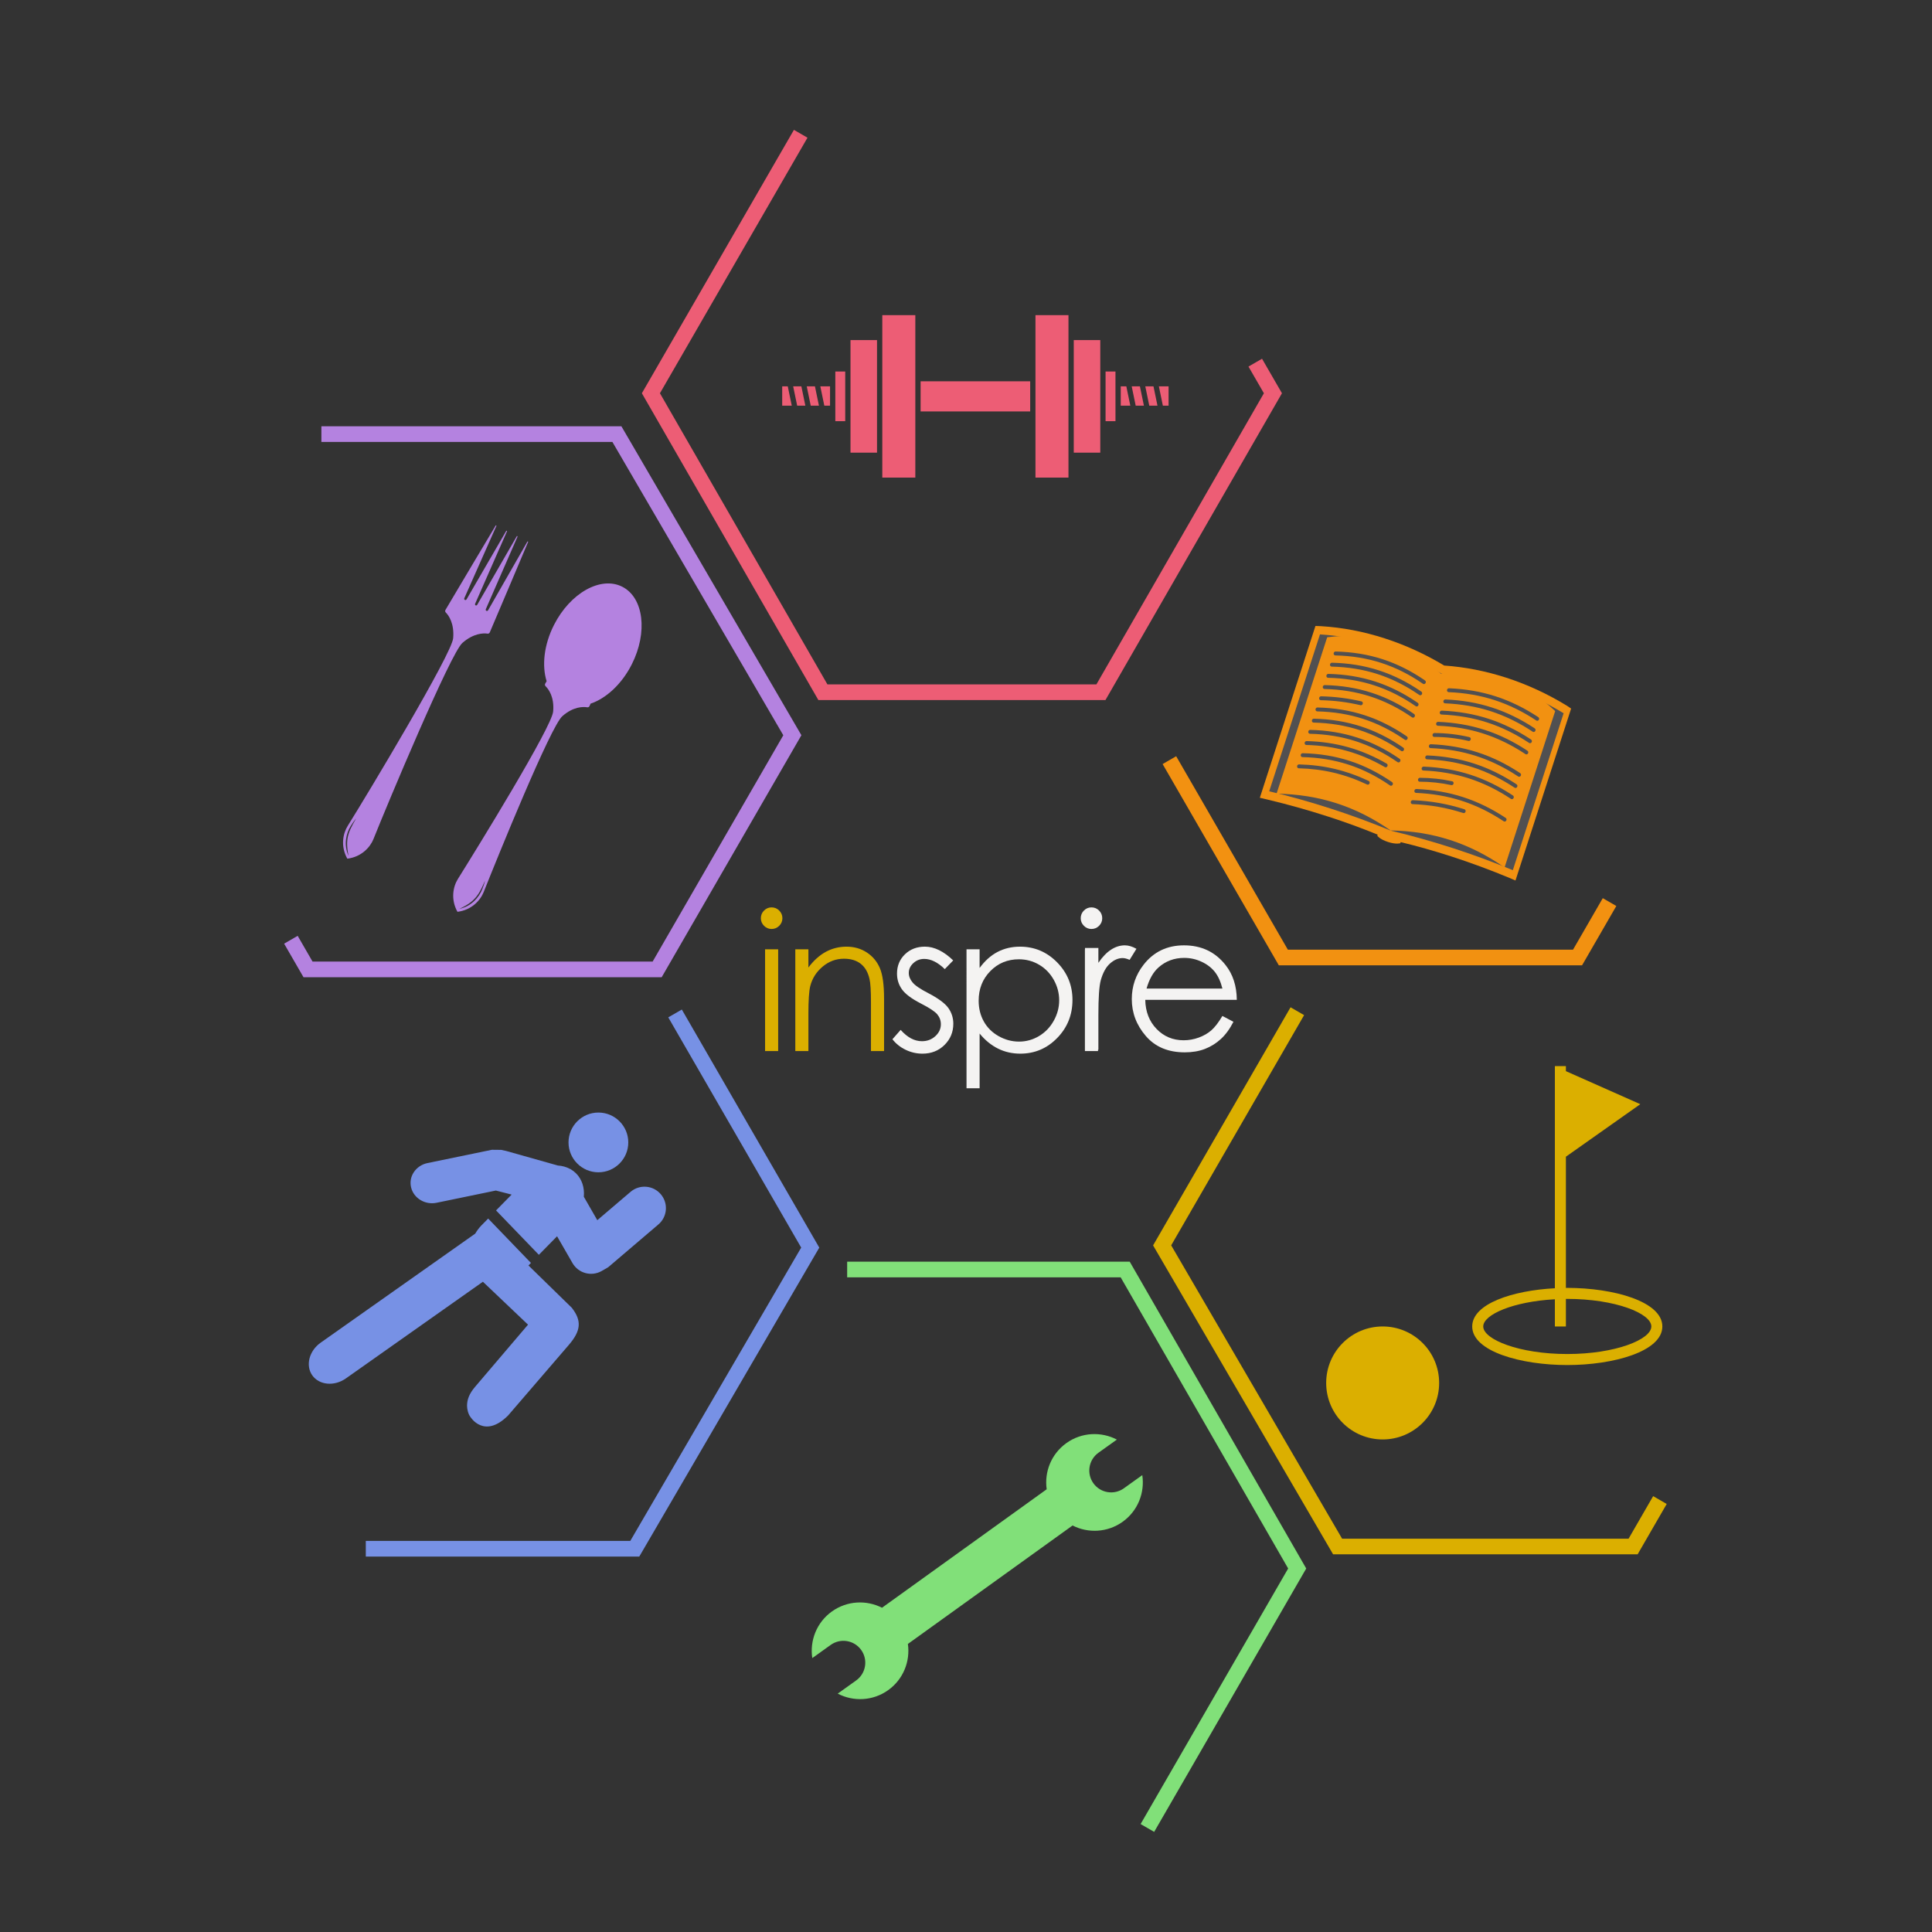 <?xml version="1.0" encoding="utf-8"?>
<!-- Generator: Adobe Illustrator 16.0.4, SVG Export Plug-In . SVG Version: 6.00 Build 0)  -->
<!DOCTYPE svg PUBLIC "-//W3C//DTD SVG 1.1//EN" "http://www.w3.org/Graphics/SVG/1.1/DTD/svg11.dtd">
<svg version="1.1" id="Layer_1" xmlns="http://www.w3.org/2000/svg" xmlns:xlink="http://www.w3.org/1999/xlink" x="0px" y="0px"
	 width="864px" height="864px" viewBox="0 0 864 864" enable-background="new 0 0 864 864" xml:space="preserve">
<rect x="0" y="0" width="864" height="864" fill="#333333" stroke="none"/>
<polyline fill="none" stroke="#ED5D75" stroke-width="7" stroke-miterlimit="10" points="358.077,59.827 291.087,175.863 
	368.001,309.566 430.174,309.566 492.341,309.566 569.257,175.863 561.357,162.181 "/>
<polyline fill="none" stroke="#81E079" stroke-width="7" stroke-miterlimit="10" points="378.854,567.738 441.031,567.738 
	503.199,567.738 580.112,701.439 513.117,817.475 "/>
<polyline fill="none" stroke="#DBAF00" stroke-width="7" stroke-miterlimit="10" points="580.173,452.219 519.713,556.934 
	598.183,691.604 730.331,691.604 742.328,670.83 "/>
<polyline fill="none" stroke="#F29111" stroke-width="7" stroke-miterlimit="10" points="522.96,339.939 573.911,428.191 
	705.491,428.191 719.797,403.412 "/>
<polyline fill="none" stroke="#7791E5" stroke-width="7" stroke-miterlimit="10" points="301.884,453.219 362.343,557.934 
	283.877,692.604 163.586,692.604 "/>
<polyline fill="none" stroke="#B482E0" stroke-width="7" stroke-miterlimit="10" points="143.725,194.131 275.877,194.131 
	354.343,328.804 293.884,433.521 137.749,433.521 130.094,420.26 "/>
<path fill="#DBAF00" d="M345.051,405.787c1.335,0,2.479,0.471,3.419,1.418c0.941,0.95,1.424,2.097,1.424,3.435
	c0,1.31-0.48,2.438-1.424,3.386c-0.938,0.942-2.084,1.418-3.419,1.418c-1.298,0-2.427-0.473-3.373-1.418
	c-0.938-0.95-1.416-2.076-1.416-3.386c0-1.342,0.476-2.485,1.416-3.435C342.624,406.26,343.75,405.787,345.051,405.787z
	 M342.149,424.528h5.854v45.503h-5.854V424.528z"/>
<path fill="#DBAF00" d="M355.664,424.528h5.855v8.147c2.341-3.122,4.939-5.455,7.782-7.009c2.844-1.538,5.938-2.312,9.282-2.312
	c3.402,0,6.422,0.862,9.061,2.592c2.631,1.73,4.577,4.057,5.828,6.984c1.261,2.931,1.883,7.492,1.883,13.682v23.42h-5.854v-21.705
	c0-5.247-0.216-8.741-0.651-10.5c-0.678-3.021-1.984-5.276-3.905-6.797c-1.923-1.52-4.437-2.282-7.528-2.282
	c-3.544,0-6.711,1.17-9.513,3.52c-2.809,2.338-4.655,5.236-5.549,8.692c-0.557,2.26-0.837,6.389-0.837,12.383v16.689h-5.853
	L355.664,424.528L355.664,424.528z"/>
<path fill="#F4F3F2" d="M426.274,429.501l-3.759,3.893c-3.139-3.042-6.196-4.562-9.184-4.562c-1.906,0-3.53,0.625-4.886,1.884
	c-1.352,1.252-2.035,2.719-2.035,4.388c0,1.478,0.562,2.886,1.678,4.224c1.109,1.37,3.467,2.974,7.044,4.812
	c4.36,2.265,7.322,4.435,8.883,6.526c1.538,2.116,2.309,4.504,2.309,7.152c0,3.737-1.313,6.899-3.938,9.49
	c-2.625,2.592-5.907,3.891-9.841,3.891c-2.63,0-5.135-0.573-7.519-1.717c-2.388-1.145-4.369-2.722-5.931-4.729l3.684-4.184
	c2.992,3.377,6.16,5.062,9.515,5.062c2.349,0,4.343-0.756,5.991-2.256c1.648-1.507,2.473-3.278,2.473-5.318
	c0-1.674-0.546-3.161-1.63-4.472c-1.089-1.281-3.556-2.896-7.378-4.854c-4.112-2.12-6.902-4.207-8.379-6.271
	c-1.481-2.065-2.225-4.418-2.225-7.068c0-3.462,1.183-6.329,3.543-8.619c2.354-2.278,5.341-3.429,8.945-3.429
	C417.812,423.354,422.028,425.404,426.274,429.501z"/>
<path fill="#F4F3F2" d="M432.23,424.528h5.854v8.362c2.308-3.179,4.973-5.568,7.977-7.154c3.013-1.59,6.371-2.382,10.079-2.382
	c6.457,0,11.988,2.324,16.579,6.984c4.6,4.661,6.897,10.262,6.897,16.816c0,6.69-2.274,12.376-6.836,17.043
	c-4.55,4.667-10.047,7.001-16.479,7.001c-3.623,0-6.957-0.752-9.986-2.261c-3.028-1.507-5.781-3.741-8.226-6.729v24.459h-5.854
	L432.23,424.528L432.23,424.528z M455.65,428.999c-5.067,0-9.33,1.767-12.795,5.306c-3.462,3.534-5.194,7.935-5.194,13.201
	c0,3.453,0.773,6.559,2.312,9.316c1.548,2.76,3.763,4.942,6.643,6.562c2.876,1.613,5.916,2.424,9.114,2.424
	c3.145,0,6.102-0.811,8.864-2.445c2.773-1.635,4.977-3.901,6.618-6.832c1.643-2.921,2.457-5.989,2.457-9.191
	c0-3.229-0.812-6.298-2.439-9.191c-1.63-2.896-3.826-5.139-6.574-6.743C461.906,429.8,458.899,428.999,455.65,428.999z"/>
<path fill="#F4F3F2" d="M488.097,405.787c1.333,0,2.464,0.471,3.412,1.418c0.944,0.95,1.415,2.097,1.415,3.435
	c0,1.31-0.471,2.438-1.415,3.386c-0.944,0.942-2.077,1.418-3.412,1.418c-1.311,0-2.435-0.473-3.378-1.418
	c-0.941-0.95-1.415-2.076-1.415-3.386c0-1.342,0.474-2.485,1.415-3.435C485.662,406.26,486.783,405.787,488.097,405.787z
	 M485.182,424.528h5.856v45.503h-5.856V424.528z"/>
<path fill="#F4F3F2" d="M485.217,423.933h5.984v6.657c1.777-2.623,3.66-4.587,5.646-5.879c1.979-1.294,4.038-1.949,6.189-1.949
	c1.617,0,3.347,0.518,5.188,1.552l-3.053,4.934c-1.228-0.527-2.259-0.794-3.098-0.794c-1.955,0-3.832,0.798-5.646,2.402
	c-1.811,1.606-3.19,4.102-4.142,7.464c-0.727,2.596-1.083,7.837-1.083,15.728v15.395h-5.984L485.217,423.933L485.217,423.933z"/>
<path fill="#F4F3F2" d="M546.668,454.346l4.933,2.594c-1.612,3.176-3.484,5.742-5.61,7.693c-2.122,1.956-4.507,3.435-7.154,4.455
	c-2.65,1.021-5.653,1.525-8.995,1.525c-7.429,0-13.233-2.435-17.419-7.305c-4.188-4.859-6.278-10.364-6.278-16.493
	c0-5.773,1.768-10.915,5.312-15.435c4.497-5.751,10.512-8.619,18.043-8.619c7.764,0,13.953,2.939,18.586,8.821
	c3.294,4.163,4.963,9.346,5.022,15.563h-40.942c0.102,5.282,1.795,9.618,5.057,13.004c3.267,3.371,7.3,5.063,12.106,5.063
	c2.318,0,4.574-0.403,6.767-1.208c2.185-0.803,4.055-1.878,5.582-3.206C543.219,459.469,544.881,457.318,546.668,454.346z
	 M546.668,442.09c-0.781-3.123-1.922-5.615-3.411-7.489c-1.496-1.864-3.47-3.382-5.931-4.517c-2.458-1.145-5.041-1.709-7.747-1.709
	c-4.465,0-8.308,1.433-11.521,4.303c-2.341,2.093-4.114,5.229-5.315,9.413L546.668,442.09L546.668,442.09z"/>
<g id="_x36__1_">
	<path fill="#DBAF00" d="M700.895,575.951c-0.201,0-0.412,0.02-0.616,0.02v-58.688l33.271-23.488l-33.271-14.77v-2.263h-4.928
		v99.355c-18.812,0.979-36.972,6.889-36.972,17.084c0,11.207,21.902,17.254,42.516,17.254c20.612,0,42.515-6.047,42.515-17.254
		C743.408,582.004,721.508,575.951,700.895,575.951z M700.895,605.525c-21.512,0-37.584-6.511-37.584-12.326
		c0-5.299,13.382-11.158,32.04-12.158v12.158h4.928v-12.308c0.209,0,0.402-0.018,0.616-0.018c21.512,0,37.593,6.506,37.593,12.318
		C738.482,599.023,722.404,605.525,700.895,605.525z"/>
	<path fill="#DBAF00" d="M618.335,593.201c-13.954,0-25.26,11.315-25.26,25.262c0,13.957,11.304,25.264,25.26,25.264
		c13.959,0,25.258-11.309,25.258-25.264C643.597,604.512,632.293,593.201,618.335,593.201z"/>
</g>
<g id="_x39__1_">
	<path fill="#ED5D75" d="M460.705,183.995c0-0.264,0-13.22,0-13.483c-0.264,0-48.744,0-49.005,0c0,0.261,0,13.217,0,13.483
		C411.961,183.995,460.441,183.995,460.705,183.995z"/>
	<path fill="#ED5D75" d="M377.99,188.353c0-0.261,0-21.938,0-22.201c-0.245,0-4.188,0-4.429,0c0,0.261,0,21.94,0,22.201
		C373.804,188.353,377.743,188.353,377.99,188.353z"/>
	<path fill="#ED5D75" d="M494.418,166.15c0,0.266-0.004,21.94-0.004,22.202c0.246,0,4.185,0,4.431,0
		c0-0.655-0.003-21.965-0.003-22.202C498.595,166.15,494.66,166.15,494.418,166.15z"/>
	<path fill="#ED5D75" d="M366.229,181.407c-0.062-0.301-1.741-8.429-1.781-8.631c-0.202,0-3.376,0-3.671,0
		c0.066,0.305,1.749,8.422,1.787,8.631C362.763,181.407,365.938,181.407,366.229,181.407z"/>
	<path fill="#ED5D75" d="M371.198,172.776c-0.245,0-4.043,0-4.345,0c0.068,0.305,1.746,8.427,1.786,8.633c0.192,0,2.33,0,2.56,0
		C371.198,181.154,371.198,173.034,371.198,172.776z"/>
	<path fill="#ED5D75" d="M354.078,181.407c-0.058-0.308-1.743-8.429-1.783-8.631c-0.188,0-2.259,0-2.489,0c0,0.257,0,8.378,0,8.631
		C350.049,181.407,353.788,181.407,354.078,181.407z"/>
	<path fill="#ED5D75" d="M360.156,181.407c-0.06-0.301-1.746-8.429-1.78-8.631c-0.201,0-3.374,0-3.667,0
		c0.066,0.305,1.747,8.422,1.789,8.631C356.689,181.407,359.865,181.407,360.156,181.407z"/>
	<path fill="#ED5D75" d="M501.204,172.776c0,0.261,0,8.378,0,8.633c0.241,0,3.979,0,4.277,0c-0.066-0.3-1.746-8.42-1.785-8.633
		C503.5,172.776,501.435,172.776,501.204,172.776z"/>
	<path fill="#ED5D75" d="M512.181,172.776c0.062,0.312,1.74,8.427,1.781,8.633c0.194,0,3.371,0,3.664,0
		c-0.062-0.3-1.747-8.42-1.784-8.633C515.643,172.776,512.474,172.776,512.181,172.776z"/>
	<path fill="#ED5D75" d="M518.254,172.776c0.066,0.312,1.749,8.427,1.782,8.633c0.2,0,2.329,0,2.562,0c0-0.251,0-8.368,0-8.633
		C522.357,172.776,518.55,172.776,518.254,172.776z"/>
	<path fill="#ED5D75" d="M506.102,172.776c0.069,0.312,1.747,8.427,1.788,8.633c0.194,0,3.373,0,3.67,0
		c-0.068-0.3-1.75-8.42-1.785-8.633C509.569,172.776,506.396,172.776,506.102,172.776z"/>
	<path fill="#ED5D75" d="M409.339,213.571c0-0.264,0-72.373,0-72.64c-0.258,0-14.511,0-14.767,0c0,0.132,0,72.387,0,72.64
		C394.828,213.571,409.079,213.571,409.339,213.571z"/>
	<path fill="#ED5D75" d="M392.208,202.42c0-0.264,0-50.072,0-50.336c-0.256,0-11.604,0-11.861,0c0,0.265,0,50.074,0,50.336
		C380.607,202.42,391.97,202.42,392.208,202.42z"/>
	<path fill="#ED5D75" d="M463.068,140.933c0,0.269,0,72.374,0,72.64c0.259,0,14.505,0,14.76,0c0-0.254,0-72.466,0-72.64
		C477.573,140.933,463.321,140.933,463.068,140.933z"/>
	<path fill="#ED5D75" d="M480.192,152.082c0,0.267,0.001,50.075,0.001,50.337c0.254,0,11.599,0,11.858,0c0-0.263,0-50.071,0-50.337
		C491.804,152.082,480.447,152.082,480.192,152.082z"/>
</g>
<g id="_x32_1_1_">
	<path fill="#7791E5" d="M267.605,524.256c7.372,0,13.366-5.994,13.366-13.357c0-7.372-5.996-13.364-13.366-13.364
		c-7.361,0-13.364,5.992-13.364,13.364C254.243,518.26,260.246,524.256,267.605,524.256z"/>
	<path fill="#7791E5" d="M295.508,534.064c-1.659-1.941-3.974-3.136-6.528-3.339c-2.557-0.198-5.032,0.604-6.982,2.265
		c0,0-11.939,10.178-14.882,12.682c-1.062-1.852-3.818-6.629-6.028-10.488c0.375-3.957-0.771-7.797-3.558-10.539
		c-0.704-0.688-1.483-1.268-2.308-1.754l0.041-0.039l-0.319-0.086c-1.662-0.918-3.513-1.41-5.438-1.532l-23.436-6.604l0.182,0.055
		l-2.245-0.475c0.249,0.041-4.022-0.023-4.022-0.023l-28.839,5.949c-2.559,0.531-4.805,2.058-6.162,4.188
		c-1.289,2.01-1.69,4.387-1.141,6.682c1.152,4.857,6.259,7.939,11.385,6.883c0,0,25.632-5.293,26.521-5.475
		c0.338,0.088,3.451,0.883,7.058,1.812l-6.967,7.078l19.143,19.854l8.142-8.289l6.898,11.981c2.633,4.584,8.495,6.16,13.068,3.537
		c0.013-0.037,2.867-1.649,2.867-1.649l22.476-19.162c1.948-1.658,3.136-3.978,3.34-6.529c0.016-0.258,0.026-0.514,0.026-0.776
		C297.8,537.992,297,535.82,295.508,534.064z"/>
	<path fill="#7791E5" d="M255.76,584.891l-19.424-18.965l1.111-1.131l-6.407-6.639l-1.904-1.979l-5.988-6.211l-2.021-2.1
		l-2.818-2.922l-3.053,3.104c-1.103,1.129-1.975,2.363-2.735,3.635l-69.097,48.748c-5.186,3.65-6.879,10.211-3.779,14.625
		c3.111,4.404,9.863,5.025,15.042,1.375l61.263-43.227c5.533,5.254,18.244,17.354,20.183,19.188
		c-2.254,2.642-23.788,27.938-23.788,27.938c-2.431,2.91-3.482,5.475-3.482,8.365c0,1.521,0.522,3.729,1.542,5.004
		c0,0,6.115,9.983,16.815-0.689l27.239-31.651c5.354-6.271,5.724-10.697,1.38-16.351L255.76,584.891z"/>
</g>
<g>
	<path fill="#F29111" d="M700.663,315.562c-8.658-5.278-17.604-9.433-27.097-12.508c-9.228-2.982-18.482-4.781-27.702-5.417
		c-8.461-5.089-17.363-9.167-26.604-12.157c-9.492-3.071-18.951-4.87-28.436-5.451l-2.548-0.104l-24.871,76.841l3.448,0.811
		c9.191,2.201,18.084,4.684,27.029,7.58c7.936,2.562,15.186,5.222,22.213,8.108l-0.166,0.498c0,0,1.074,1.562,4.781,2.765
		c3.715,1.204,5.52,0.572,5.52,0.572l0.165-0.504c7.392,1.78,14.578,3.806,22.507,6.363c8.943,2.897,17.299,5.996,26.041,9.601
		l2.788,1.21l24.883-76.896L700.663,315.562z"/>
</g>
<g>
	<path fill="#515051" d="M676.55,389.142c-17.728-7.312-35.834-13.172-54.479-17.632c7.564-23.391,15.139-46.782,22.71-70.174
		c19.176,1.17,38.128,7.657,54.479,17.633C691.691,342.362,684.121,365.753,676.55,389.142z"/>
</g>
<g>
	<path fill="#515051" d="M622.071,371.509c-17.727-7.311-35.833-13.171-54.477-17.632c7.566-23.393,15.14-46.784,22.707-70.171
		c19.181,1.168,38.13,7.655,54.479,17.632C637.212,324.73,629.638,348.12,622.071,371.509z"/>
</g>
<g>
	<g>
		<path fill="#F29111" d="M622.071,371.509c-15.604-10.917-32.148-16.269-51.188-16.564c7.547-23.317,15.09-46.638,22.642-69.95
			c20.007-2.646,36.418,2.917,51.185,16.563C637.164,324.875,629.621,348.194,622.071,371.509z"/>
	</g>
</g>
<g>
	<g>
		<path fill="#F29111" d="M621.661,371.376c19.039,0.293,35.584,5.648,51.188,16.565c7.545-23.318,15.094-46.636,22.637-69.95
			c-14.661-13.863-31.217-18.975-51.188-16.566C636.752,324.744,629.206,348.061,621.661,371.376z"/>
	</g>
</g>
<g>
	<g>
		<g>
			<path fill="#515051" d="M687.238,322.311c-0.066-0.021-0.123-0.05-0.179-0.091c-12.18-8.05-24.638-12.083-39.222-12.689
				c-0.447-0.021-0.775-0.424-0.741-0.905c0.041-0.48,0.438-0.851,0.888-0.833c14.864,0.62,27.562,4.729,39.974,12.936
				c0.374,0.249,0.473,0.781,0.225,1.195C687.974,322.269,687.584,322.42,687.238,322.311z"/>
		</g>
		<g>
			<path fill="#515051" d="M685.619,327.314c-0.065-0.021-0.124-0.052-0.182-0.088c-12.177-8.051-24.64-12.087-39.218-12.689
				c-0.445-0.021-0.776-0.425-0.737-0.905c0.039-0.479,0.435-0.854,0.882-0.834c14.86,0.621,27.569,4.731,39.976,12.939
				c0.38,0.245,0.479,0.777,0.229,1.191C686.355,327.277,685.96,327.424,685.619,327.314z"/>
		</g>
		<g>
			<path fill="#515051" d="M683.995,332.321c-0.062-0.023-0.12-0.05-0.179-0.087c-12.177-8.053-24.638-12.083-39.216-12.695
				c-0.448-0.02-0.78-0.421-0.741-0.9c0.039-0.479,0.438-0.854,0.886-0.836c14.862,0.621,27.562,4.732,39.973,12.939
				c0.372,0.248,0.474,0.782,0.226,1.198C684.731,332.283,684.347,332.434,683.995,332.321z"/>
		</g>
		<g>
			<path fill="#515051" d="M642.779,324.511c-0.345-0.107-0.576-0.459-0.54-0.866c0.04-0.48,0.435-0.853,0.883-0.837
				c14.86,0.617,27.562,4.731,39.973,12.938c0.377,0.25,0.477,0.787,0.229,1.199c-0.248,0.412-0.756,0.546-1.127,0.297
				c-12.172-8.052-24.64-12.085-39.217-12.69C642.913,324.543,642.845,324.536,642.779,324.511z"/>
		</g>
		<g>
			<path fill="#515051" d="M641.162,329.52c-0.331-0.109-0.563-0.444-0.541-0.839c0.022-0.479,0.405-0.868,0.854-0.868
				c5.287,0.015,10.56,0.637,15.662,1.838c0.439,0.1,0.692,0.564,0.577,1.035c-0.12,0.473-0.564,0.771-0.995,0.664
				c-4.995-1.179-10.152-1.781-15.322-1.796C641.308,329.553,641.236,329.543,641.162,329.52z"/>
		</g>
		<g>
			<path fill="#515051" d="M639.537,334.526c-0.343-0.113-0.573-0.468-0.538-0.874c0.032-0.478,0.436-0.854,0.876-0.832
				c14.864,0.619,27.575,4.729,39.978,12.937c0.381,0.248,0.479,0.783,0.225,1.193c-0.248,0.414-0.749,0.547-1.123,0.298
				c-12.177-8.047-24.635-12.081-39.216-12.692C639.673,334.559,639.604,334.547,639.537,334.526z"/>
		</g>
		<g>
			<path fill="#515051" d="M677.515,352.347c-0.062-0.021-0.122-0.049-0.184-0.089c-12.171-8.046-24.63-12.083-39.209-12.688
				c-0.451-0.021-0.783-0.428-0.746-0.903c0.042-0.482,0.438-0.855,0.883-0.835c14.864,0.621,27.572,4.729,39.979,12.937
				c0.372,0.248,0.476,0.784,0.22,1.196C678.25,352.309,677.859,352.459,677.515,352.347z"/>
		</g>
		<g>
			<path fill="#515051" d="M675.896,357.353c-0.063-0.021-0.123-0.05-0.184-0.089c-12.174-8.047-24.635-12.08-39.217-12.688
				c-0.449-0.02-0.78-0.425-0.739-0.903c0.032-0.479,0.438-0.853,0.88-0.84c14.866,0.625,27.572,4.736,39.979,12.938
				c0.376,0.247,0.476,0.781,0.223,1.195C676.633,357.312,676.24,357.466,675.896,357.353z"/>
		</g>
		<g>
			<path fill="#515051" d="M634.679,349.544c-0.332-0.105-0.562-0.441-0.541-0.835c0.021-0.48,0.406-0.871,0.857-0.871
				c4.864,0.016,9.729,0.541,14.454,1.565c0.438,0.09,0.694,0.549,0.587,1.021c-0.105,0.472-0.547,0.778-0.982,0.683
				c-4.625-1-9.382-1.517-14.143-1.528C634.825,349.579,634.751,349.567,634.679,349.544z"/>
		</g>
		<g>
			<path fill="#515051" d="M672.658,367.369c-0.063-0.021-0.125-0.049-0.187-0.086c-12.174-8.053-24.635-12.083-39.217-12.693
				c-0.447-0.018-0.781-0.424-0.74-0.905c0.039-0.479,0.437-0.853,0.887-0.836c14.861,0.623,27.563,4.733,39.976,12.939
				c0.376,0.25,0.472,0.78,0.225,1.194C673.39,367.327,672.996,367.476,672.658,367.369z"/>
		</g>
		<g>
			<path fill="#515051" d="M631.438,359.556c-0.339-0.106-0.574-0.458-0.541-0.863c0.039-0.482,0.437-0.856,0.888-0.841
				c8.104,0.328,15.455,1.616,23.119,4.062c0.431,0.152,0.65,0.622,0.504,1.081c-0.15,0.459-0.611,0.728-1.035,0.59
				c-7.539-2.401-14.762-3.669-22.729-3.989C631.568,359.591,631.504,359.578,631.438,359.556z"/>
		</g>
	</g>
</g>
<g>
	<g>
		<g>
			<path fill="#515051" d="M636.541,305.887c-0.065-0.022-0.127-0.05-0.19-0.097c-12.081-8.309-24.531-12.338-39.191-12.683
				c-0.448-0.012-0.787-0.409-0.757-0.891c0.035-0.481,0.428-0.864,0.873-0.854c14.963,0.355,27.676,4.472,40.007,12.946
				c0.372,0.256,0.465,0.796,0.206,1.204C637.269,305.853,636.879,305.995,636.541,305.887z"/>
		</g>
		<g>
			<path fill="#515051" d="M595.32,298.073c-0.337-0.106-0.57-0.451-0.54-0.852c0.03-0.482,0.42-0.862,0.869-0.851
				c14.959,0.353,27.675,4.468,40.006,12.946c0.367,0.256,0.459,0.794,0.204,1.201c-0.256,0.409-0.761,0.535-1.131,0.283
				c-12.081-8.307-24.536-12.343-39.193-12.688C595.459,298.111,595.394,298.097,595.32,298.073z"/>
		</g>
		<g>
			<path fill="#515051" d="M633.302,315.9c-0.064-0.026-0.129-0.058-0.192-0.102c-12.078-8.305-24.53-12.34-39.193-12.684
				c-0.448-0.008-0.787-0.409-0.754-0.891c0.028-0.481,0.421-0.859,0.871-0.852c14.962,0.354,27.673,4.471,40.01,12.951
				c0.366,0.253,0.46,0.79,0.207,1.195C634.028,315.865,633.638,316.008,633.302,315.9z"/>
		</g>
		<g>
			<path fill="#515051" d="M631.681,320.906c-0.063-0.021-0.134-0.054-0.19-0.098c-12.074-8.304-24.531-12.34-39.192-12.687
				c-0.449-0.01-0.789-0.407-0.756-0.889c0.032-0.479,0.425-0.865,0.872-0.853c14.966,0.354,27.674,4.469,40.005,12.949
				c0.369,0.253,0.458,0.795,0.203,1.2C632.406,320.869,632.019,321.014,631.681,320.906z"/>
		</g>
		<g>
			<path fill="#515051" d="M590.461,313.095c-0.336-0.107-0.567-0.454-0.542-0.851c0.029-0.483,0.426-0.865,0.869-0.854
				c6.271,0.149,12.016,0.872,18.074,2.279c0.436,0.103,0.691,0.565,0.572,1.036c-0.11,0.469-0.561,0.771-0.991,0.666
				c-5.955-1.378-11.605-2.093-17.771-2.239C590.597,313.131,590.527,313.114,590.461,313.095z"/>
		</g>
		<g>
			<path fill="#515051" d="M628.44,330.918c-0.07-0.025-0.137-0.056-0.196-0.097c-12.081-8.312-24.528-12.339-39.188-12.684
				c-0.445-0.015-0.788-0.411-0.756-0.895c0.032-0.481,0.425-0.864,0.868-0.851c14.966,0.354,27.681,4.469,40.011,12.948
				c0.367,0.255,0.459,0.792,0.207,1.2C629.164,330.886,628.778,331.028,628.44,330.918z"/>
		</g>
		<g>
			<path fill="#515051" d="M587.222,323.108c-0.341-0.108-0.57-0.451-0.543-0.853c0.034-0.486,0.42-0.864,0.872-0.852
				c14.962,0.351,27.675,4.469,40.005,12.951c0.368,0.251,0.463,0.786,0.205,1.197c-0.254,0.411-0.763,0.535-1.131,0.28
				c-12.081-8.311-24.531-12.342-39.194-12.687C587.356,323.142,587.287,323.132,587.222,323.108z"/>
		</g>
		<g>
			<path fill="#515051" d="M625.196,340.931c-0.065-0.021-0.131-0.056-0.19-0.097c-12.081-8.306-24.532-12.338-39.189-12.686
				c-0.446-0.012-0.786-0.407-0.757-0.895c0.029-0.479,0.425-0.861,0.871-0.847c14.961,0.353,27.675,4.468,40.006,12.946
				c0.367,0.255,0.462,0.787,0.209,1.197C625.924,340.898,625.537,341.038,625.196,340.931z"/>
		</g>
		<g>
			<path fill="#515051" d="M583.974,333.12c-0.331-0.108-0.565-0.455-0.538-0.854c0.036-0.48,0.426-0.86,0.872-0.854
				c13.123,0.359,24.519,3.564,35.853,10.1c0.387,0.228,0.514,0.75,0.283,1.173c-0.226,0.429-0.728,0.592-1.114,0.366
				c-11.111-6.407-22.273-9.552-35.146-9.897C584.115,333.153,584.044,333.142,583.974,333.12z"/>
		</g>
		<g>
			<path fill="#515051" d="M621.825,351.363c-0.072-0.025-0.134-0.057-0.196-0.102c-12.081-8.304-24.534-12.339-39.193-12.682
				c-0.442-0.013-0.783-0.409-0.755-0.893c0.032-0.479,0.423-0.86,0.871-0.849c14.963,0.354,27.68,4.467,40.007,12.946
				c0.366,0.255,0.466,0.793,0.206,1.204C622.554,351.331,622.161,351.471,621.825,351.363z"/>
		</g>
		<g>
			<path fill="#515051" d="M580.602,343.551c-0.335-0.107-0.568-0.454-0.544-0.854c0.033-0.479,0.429-0.859,0.877-0.851
				c11.193,0.289,21.097,2.646,31.154,7.396c0.4,0.188,0.565,0.7,0.369,1.146c-0.195,0.439-0.687,0.643-1.089,0.451
				c-9.863-4.662-19.57-6.97-30.55-7.255C580.739,343.586,580.669,343.573,580.602,343.551z"/>
		</g>
	</g>
</g>
<path fill="#B482E0" d="M219.048,282.771c2.24-5.158,17.16-40.478,17.16-40.478l-0.131-0.133l-0.182-0.025l-17.62,30.78
	c0,0-0.274,0.488-0.768,0.239c-0.485-0.247-0.24-0.744-0.24-0.744l14.208-32.496l-0.133-0.15l-0.201-0.018l-17.718,30.704
	c0,0-0.268,0.499-0.715,0.273c-0.45-0.229-0.215-0.744-0.215-0.744l14.276-32.444l-0.141-0.149l-0.199-0.027l-17.788,30.682
	c0,0-0.276,0.487-0.746,0.245c-0.476-0.242-0.257-0.756-0.257-0.756l14.389-32.417l-0.134-0.134l-0.182-0.024
	c0,0-19.645,32.927-22.482,37.783c-0.271,0.458-0.173,0.877,0.19,1.242c1.24,1.229,3.807,4.901,3.236,11.414
	c-0.426,6.794-38.627,70.312-47.156,83.941c-2.121,3.382-3.288,9.111-0.18,14.671l0,0c6.323-0.782,10.244-5.108,11.716-8.825
	c5.945-14.938,34.55-83.314,39.775-87.68c4.916-4.312,9.392-4.411,11.12-4.142C218.447,283.431,218.836,283.257,219.048,282.771z
	 M156.855,369.396c1.663-2.656,2.42-3.368,2.42-3.368s-2.73,4.38-3.424,7.059c-0.665,2.274-0.97,4.901,0.014,9.665
	C153.559,377.599,154.89,372.537,156.855,369.396z"/>
<path fill="#B482E0" d="M264.103,314.683c6.938-2.348,13.919-8.674,18.423-17.562c7.256-14.319,5.347-29.873-4.259-34.738
	c-9.608-4.869-23.276,2.795-30.53,17.111c-4.486,8.849-5.463,18.173-3.284,25.152c-0.253,0.423-0.457,0.771-0.613,1.035
	c-0.262,0.458-0.172,0.877,0.189,1.24c1.243,1.23,3.91,4.691,3.348,11.203c-0.426,6.795-34.091,61.344-42.615,74.966
	c-2.125,3.393-3.291,9.113-0.179,14.674l0,0c6.32-0.78,10.241-5.114,11.719-8.822c5.939-14.938,30.006-74.349,35.232-78.71
	c4.916-4.312,9.282-4.205,11.011-3.935c0.504,0.078,0.905-0.093,1.118-0.582C263.771,315.451,263.922,315.103,264.103,314.683z
	 M213.237,400.738c1.754-2.142,3.666-6.937,3.666-6.937s-0.124,1.026-1.28,3.938c-1.371,3.439-4.668,7.509-10.185,8.708
	C209.858,404.414,211.799,402.613,213.237,400.738z"/>
<path fill="#81E079" d="M479.654,682.209c6.963,3.541,15.604,3.195,22.402-1.666c6.853-4.9,9.965-13.059,8.777-20.857
	c-5.105,3.662-6.407,4.595-8.241,5.896c-4.386,3.141-10.489,2.127-13.63-2.264c-3.138-4.392-2.122-10.494,2.263-13.638
	c1.98-1.418,3.357-2.395,8.242-5.889c-6.993-3.643-15.725-3.334-22.571,1.564c-6.793,4.86-9.916,12.928-8.812,20.657l-73.645,52.98
	c-6.96-3.545-15.605-3.199-22.403,1.66c-6.849,4.896-9.965,13.062-8.777,20.854c5.112-3.658,6.41-4.586,8.238-5.896
	c4.396-3.141,10.498-2.125,13.636,2.264c3.14,4.392,2.125,10.5-2.262,13.635c-1.984,1.42-3.353,2.4-8.24,5.894
	c6.99,3.641,15.72,3.334,22.567-1.562c6.796-4.856,9.919-12.93,8.816-20.662L479.654,682.209z"/>
</svg>
